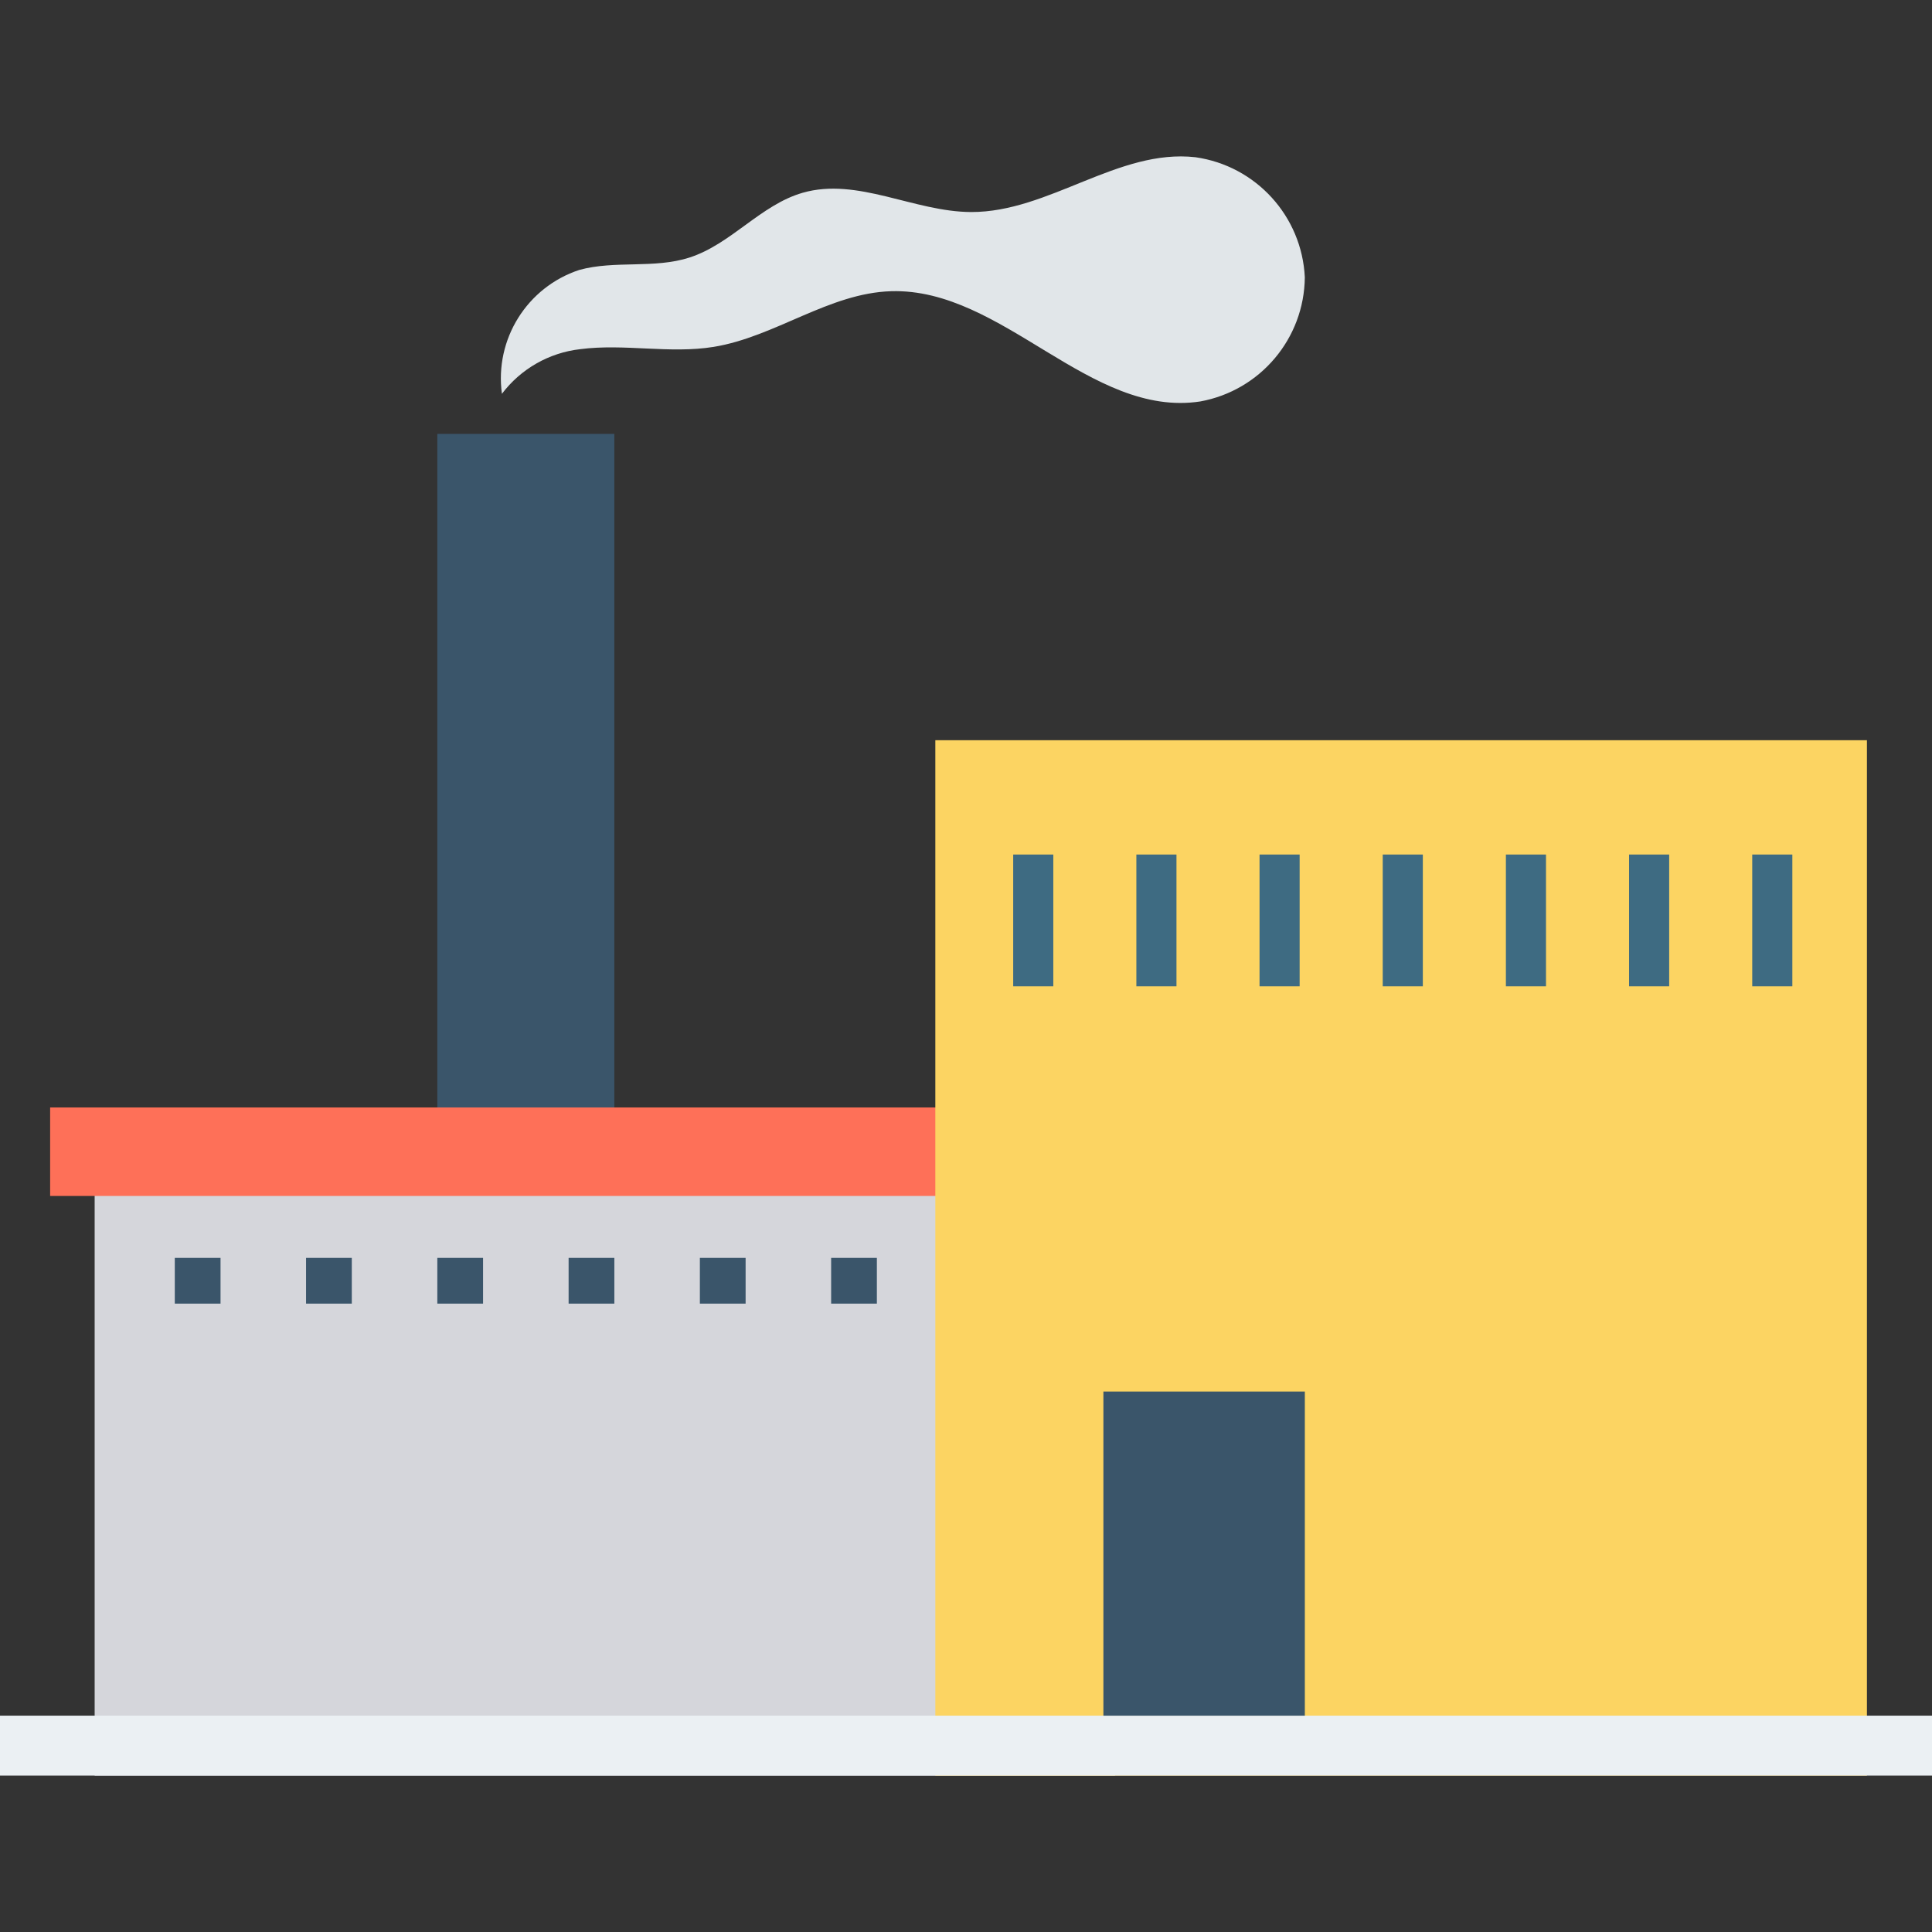 <svg id="Capa_1" enable-background="new 0 0 415.562 415.562" height="512" viewBox="0 0 415.562 415.562" width="512" xmlns="http://www.w3.org/2000/svg"><rect x="0" y="0" width="415.562" height="415.562" fill="#333333" stroke="none"/><g><path d="m257.148 33.82c-16.605-1.88-31.538 11.832-48.247 11.787-12.287-.035-24.465-7.543-36.267-4.14-9.017 2.602-15.378 11.035-24.307 13.919-7.608 2.473-16.051.554-23.743 2.681-11.236 3.716-18.224 14.916-16.625 26.641 4.057-5.365 10.135-8.835 16.818-9.601 9.512-1.242 19.256 1.034 28.724-.495 13.237-2.157 24.796-11.584 38.201-11.975 23.97-.702 42.757 27.334 66.465 23.713 12.934-2.356 22.372-13.565 22.491-26.711-.63-13.13-10.495-23.964-23.51-25.819z" fill="#e1e6e9"/><path d="m94.066 93.326h38.072v156.618h-38.072z" fill="#3a556a"/><path d="m20.359 249.943h219.472v131.975h-219.472z" fill="#d5d6db"/><path d="m10.783 238.211h226.55v19.034h-226.55z" fill="#fe7058"/><path d="m201.185 159.217h200.379v222.702h-200.379z" fill="#fcd462"/><path d="m37.598 270.565h9.838v9.838h-9.838z" fill="#3a556a"/><path d="m65.832 270.565h9.838v9.838h-9.838z" fill="#3a556a"/><path d="m94.066 270.565h9.838v9.838h-9.838z" fill="#3a556a"/><path d="m122.305 270.565h9.838v9.838h-9.838z" fill="#3a556a"/><path d="m150.539 270.565h9.838v9.838h-9.838z" fill="#3a556a"/><path d="m178.773 270.565h9.838v9.838h-9.838z" fill="#3a556a"/><path d="m0 369.028h415.562v12.885h-415.562z" fill="#ebf0f3"/><g fill="#3e6b82"><path d="m217.933 183.805h8.627v28.343h-8.627z"/><path d="m244.426 183.805h8.627v28.343h-8.627z"/><path d="m270.919 183.805h8.627v28.343h-8.627z"/><path d="m297.417 183.805h8.627v28.343h-8.627z"/><path d="m323.91 183.805h8.627v28.343h-8.627z"/><path d="m350.403 183.805h8.627v28.343h-8.627z"/><path d="m376.896 183.805h8.627v28.343h-8.627z"/></g><path d="m237.333 299.313h43.33v69.719h-43.33z" fill="#3a556a"/></g></svg>